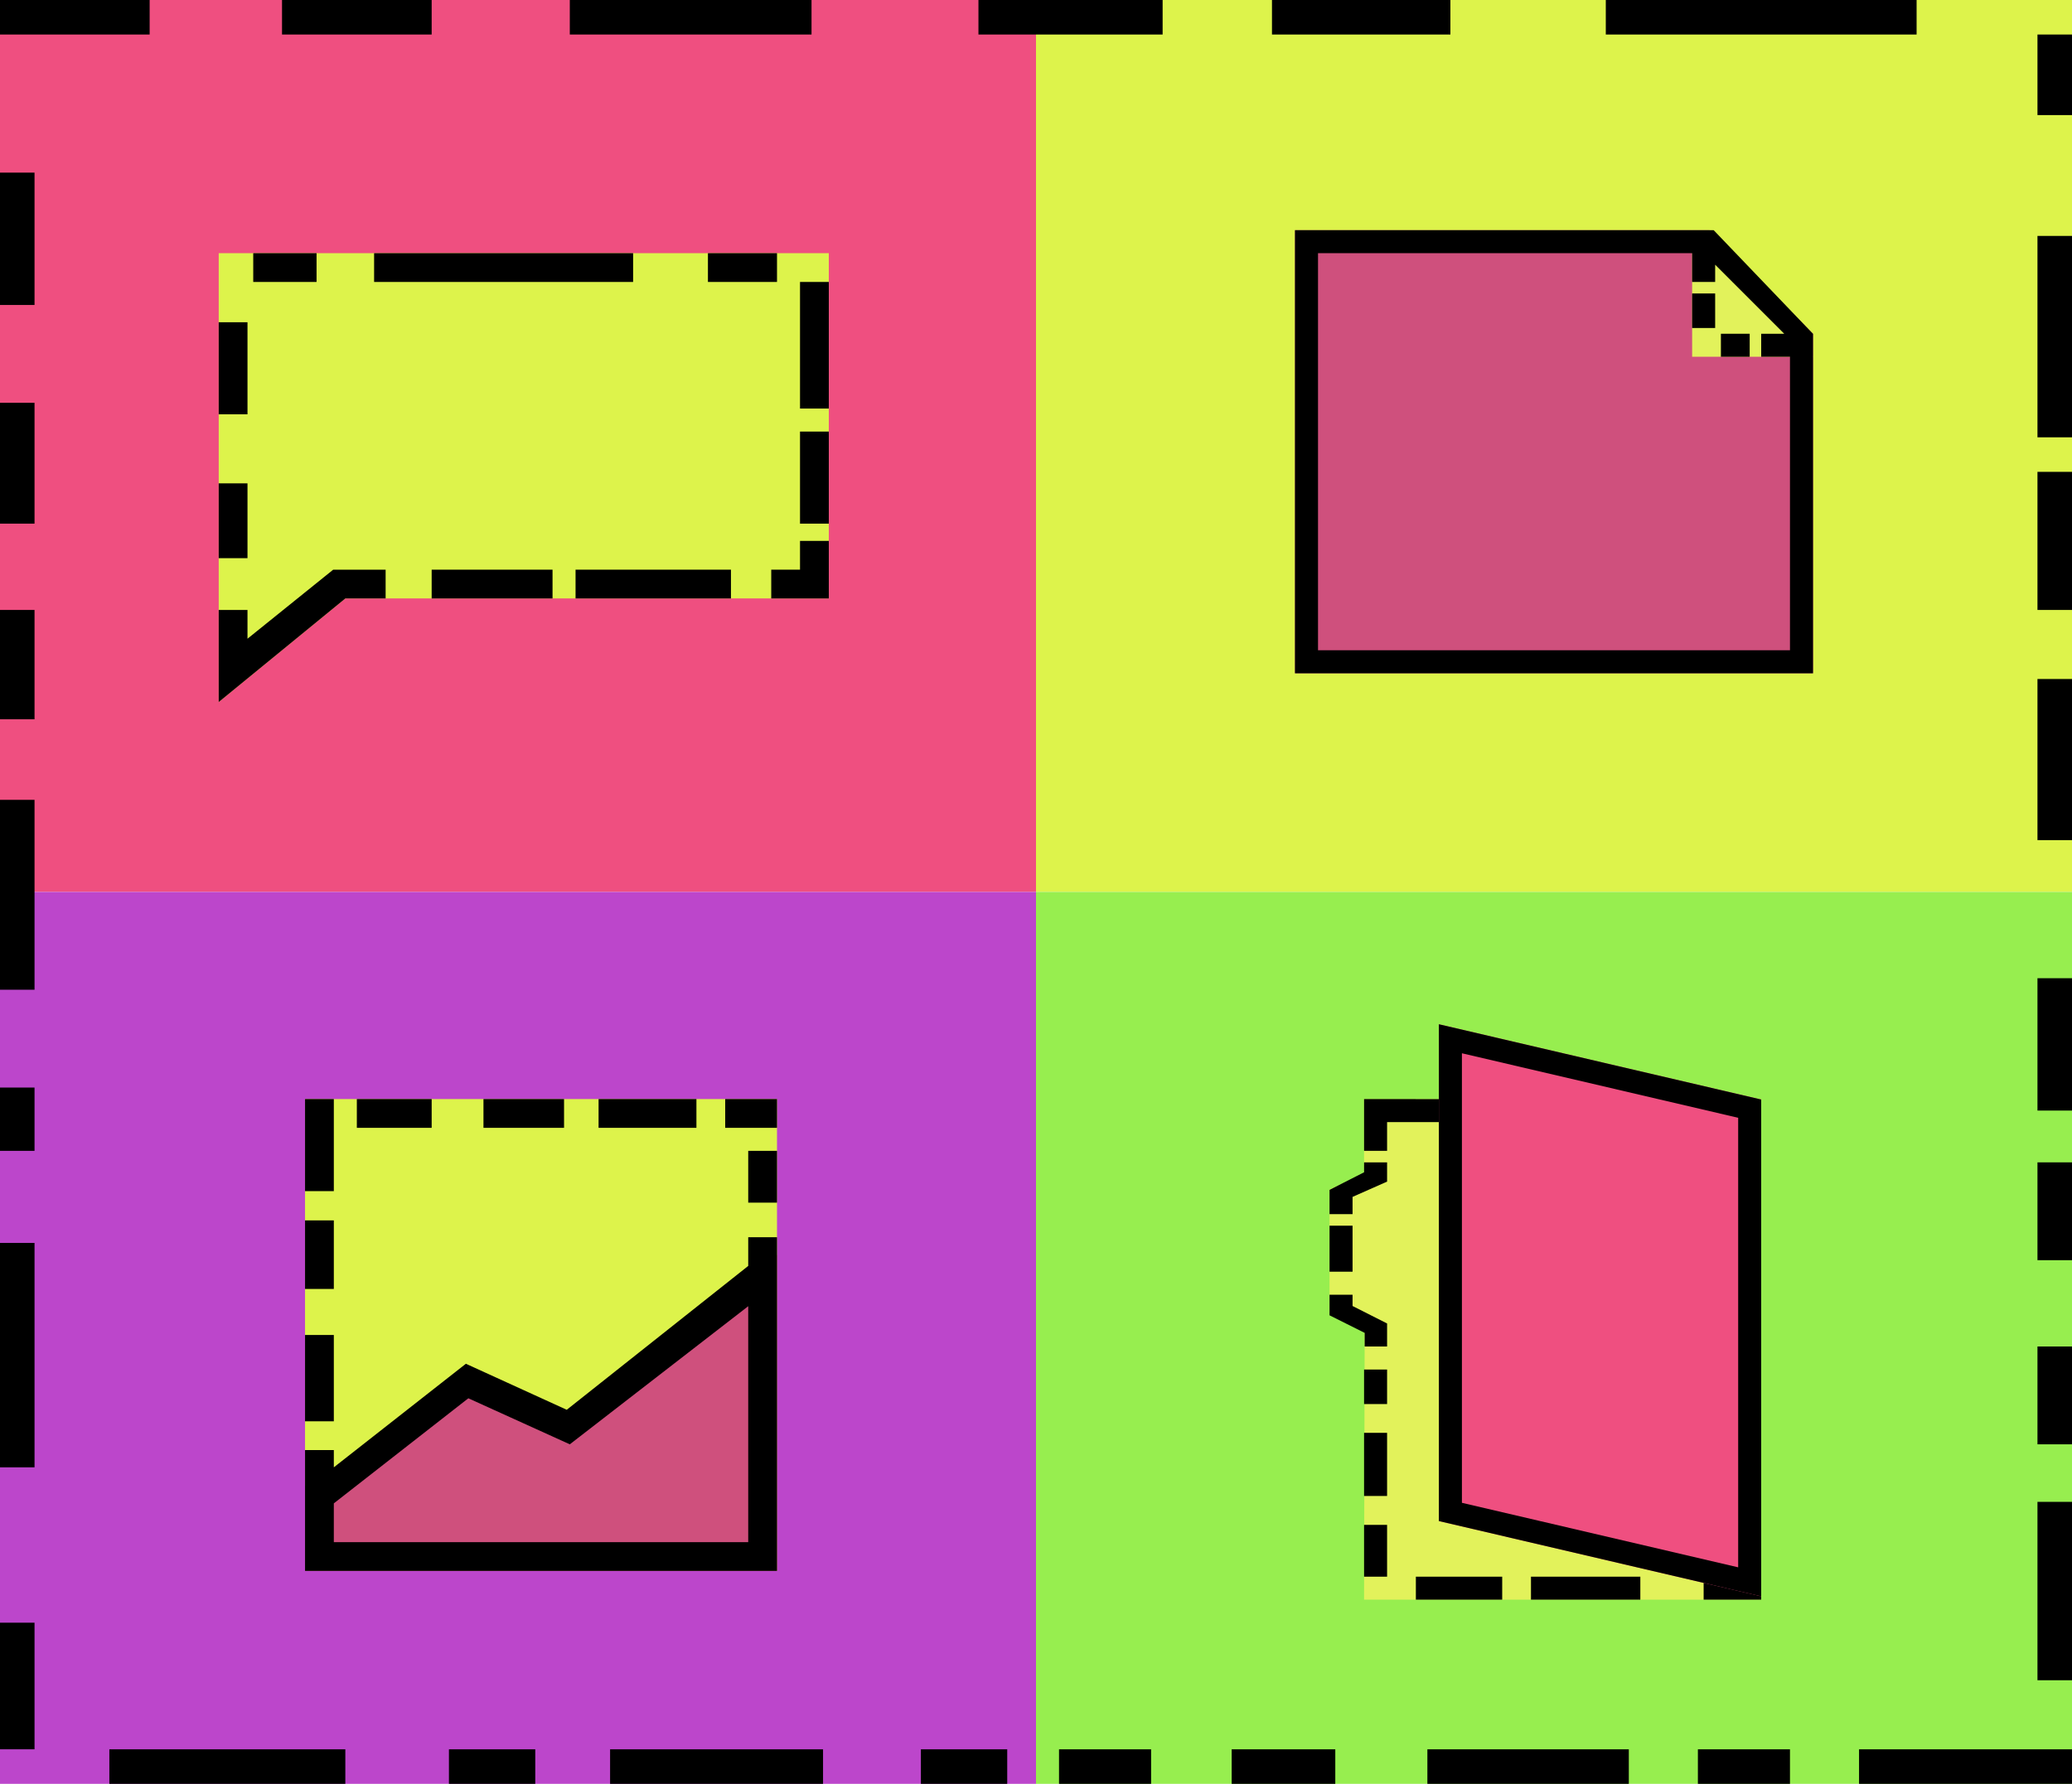 <?xml version="1.0" encoding="utf-8"?>
<!-- Generator: Adobe Illustrator 20.1.0, SVG Export Plug-In . SVG Version: 6.00 Build 0)  -->
<svg version="1.1" id="menu-icon-default" xmlns="http://www.w3.org/2000/svg" xmlns:xlink="http://www.w3.org/1999/xlink" x="0px" y="0px"
	 viewBox="0 0 360 310" enable-background="new 0 0 360 310" xml:space="preserve">
<rect fill="#EF4F80" width="180" height="155"/>
<rect x="180" fill="#DDF34B" width="180" height="155"/>
<rect y="155" fill="#BC46CB" width="180" height="155"/>
<rect x="180" y="155" fill="#97EE4F" width="180" height="155"/>
<g>
	<rect y="139" width="6" height="33"/>
	<rect y="282" width="6" height="22"/>
	<rect y="106" width="6" height="19"/>
	<rect y="70" width="6" height="21"/>
	<rect x="106" y="304" width="37" height="6"/>
	<rect x="19" y="304" width="41" height="6"/>
	<rect x="78" y="304" width="15" height="6"/>
	<rect y="189" width="6" height="11"/>
	<rect x="99" width="42" height="6"/>
	<rect x="49" width="26" height="6"/>
	<rect x="170" width="32" height="6"/>
	<rect y="30" width="6" height="23"/>
	<rect x="160" y="304" width="15" height="6"/>
	<rect y="216" width="6" height="39"/>
	<rect x="221" width="31" height="6"/>
	<rect x="184" y="304" width="16" height="6"/>
	<rect x="354" y="82" width="6" height="24"/>
	<rect x="354" y="261" width="6" height="31"/>
	<polygon points="6,6 15,6 26,6 26,0 0,0 0,6 	"/>
	<polygon points="354,304 339,304 323,304 323,310 360,310 360,304 	"/>
	<rect x="354" y="41" width="6" height="35"/>
	<rect x="354" y="118" width="6" height="28"/>
	<rect x="354" y="234" width="6" height="17"/>
	<rect x="354" y="202" width="6" height="17"/>
	<rect x="354" y="170" width="6" height="23"/>
	<rect x="214" y="304" width="18" height="6"/>
	<rect x="295" y="304" width="16" height="6"/>
	<rect x="248" y="304" width="35" height="6"/>
	<rect x="354" y="6" width="6" height="14"/>
	<rect x="279" width="54" height="6"/>
</g>
<g>
	<polygon fill-rule="evenodd" clip-rule="evenodd" fill="#DDF34B" points="38,44 38,84.84 38,122 60,104 144,104 144,44 	"/>
	<rect x="38" y="84" fill-rule="evenodd" clip-rule="evenodd" width="5" height="13"/>
	<polyline fill-rule="evenodd" clip-rule="evenodd" points="75,99 75,104 96,104 96,99 	"/>
	<polyline fill-rule="evenodd" clip-rule="evenodd" points="65,44 65,49 110,49 110,44 	"/>
	<rect x="44" y="44" fill-rule="evenodd" clip-rule="evenodd" width="11" height="5"/>
	<rect x="38" y="56" fill-rule="evenodd" clip-rule="evenodd" width="5" height="16"/>
	<polygon fill-rule="evenodd" clip-rule="evenodd" points="67,104 67,99 57.893,99 43,111 43,106 38,106 38,122 60,104 	"/>
	<rect x="123" y="44" fill-rule="evenodd" clip-rule="evenodd" width="12" height="5"/>
	<rect x="139" y="75" fill-rule="evenodd" clip-rule="evenodd" width="5" height="16"/>
	<polygon fill-rule="evenodd" clip-rule="evenodd" points="139,94 144,94 144,104 134,104 134,99 139,99 	"/>
	<rect x="139" y="49" fill-rule="evenodd" clip-rule="evenodd" width="5" height="22"/>
	<rect x="100" y="99" fill-rule="evenodd" clip-rule="evenodd" width="27" height="5"/>
</g>
<g>
	<polygon fill="#E2F25B" points="237,204 237,191 306,191 306,278 237,278 237.105,231.052 231,228 231,206.698 	"/>
	<path d="M241,191v4h61v79h-6v4h10v-86.919L241,191z M266,278h19v-4h-19V278z M246,278h15v-4h-15V278z M237,274h4v-9h-4V274z
		 M237,259.977h4V249h-4V259.977z M237,244h4v-6h-4V244z M235,226.964V225h-4v3.581l6.105,3.052V234H241v-4L235,226.964z
		 M237,203.727l-6,3.052V211h4v-2.999l6-2.657V202h-4V203.727z M237,200h4v-9h-4V200z M235,213h-4v8h4V213z"/>
	<polygon fill-rule="evenodd" clip-rule="evenodd" fill="#EF4F80" points="306,191.081 250,178 250,264.337 306,277.419 	"/>
	<path d="M254,183.042l48,11.213v78.122l-48-11.213V183.042 M250,178v86.337l56,13.081v-86.337L250,178L250,178z"/>
</g>
<g>
	<rect x="53" y="191" fill-rule="evenodd" clip-rule="evenodd" fill="#DDF34B" width="82" height="82"/>
	<polygon fill="#CF507D" points="131.486,218.107 131.486,221.018 98.469,245.782 80.944,237.699 56.514,256.88 56.514,254.283
		53,258.255 53,273 135,273 135,218.107 	"/>
	<g>
		<rect x="84" y="191" width="14" height="5"/>
		<rect x="104" y="191" width="17" height="5"/>
		<rect x="130" y="200" width="5" height="9"/>
		<rect x="62" y="191" width="13" height="5"/>
		<rect x="126" y="191" width="9" height="5"/>
		<polygon points="58,194.514 58,191 53,191 53,207 58,207 		"/>
		<path d="M97.205,273H135v-57.986h-5V220l-31.531,25l-17.525-8L58,255v-3h-5v21h37.796 M130,268H58v-6.739L81.372,243L99,251l31-24
			V268z"/>
		<rect x="53" y="232" width="5" height="15"/>
		<rect x="53" y="212.086" width="5" height="11.914"/>
	</g>
</g>
<g>
	<polygon fill="#CF507D" points="225,40 297,40 315,58 315,117 225,117 	"/>
	<g>
		<polygon fill="#E2F25B" points="294,40 294,62 315,62 314,59 298.997,43 		"/>
	</g>
	<path fill-rule="evenodd" clip-rule="evenodd" d="M248.143,117H315V58.016L297.741,40H225v77h20.571 M229,113V44h65v5h4v-3l12,12
		h-4v4h5v51H229z"/>
	<rect x="294" y="51" fill-rule="evenodd" clip-rule="evenodd" width="4" height="6"/>
	<rect x="299" y="58" fill-rule="evenodd" clip-rule="evenodd" width="5" height="4"/>
</g>
</svg>
